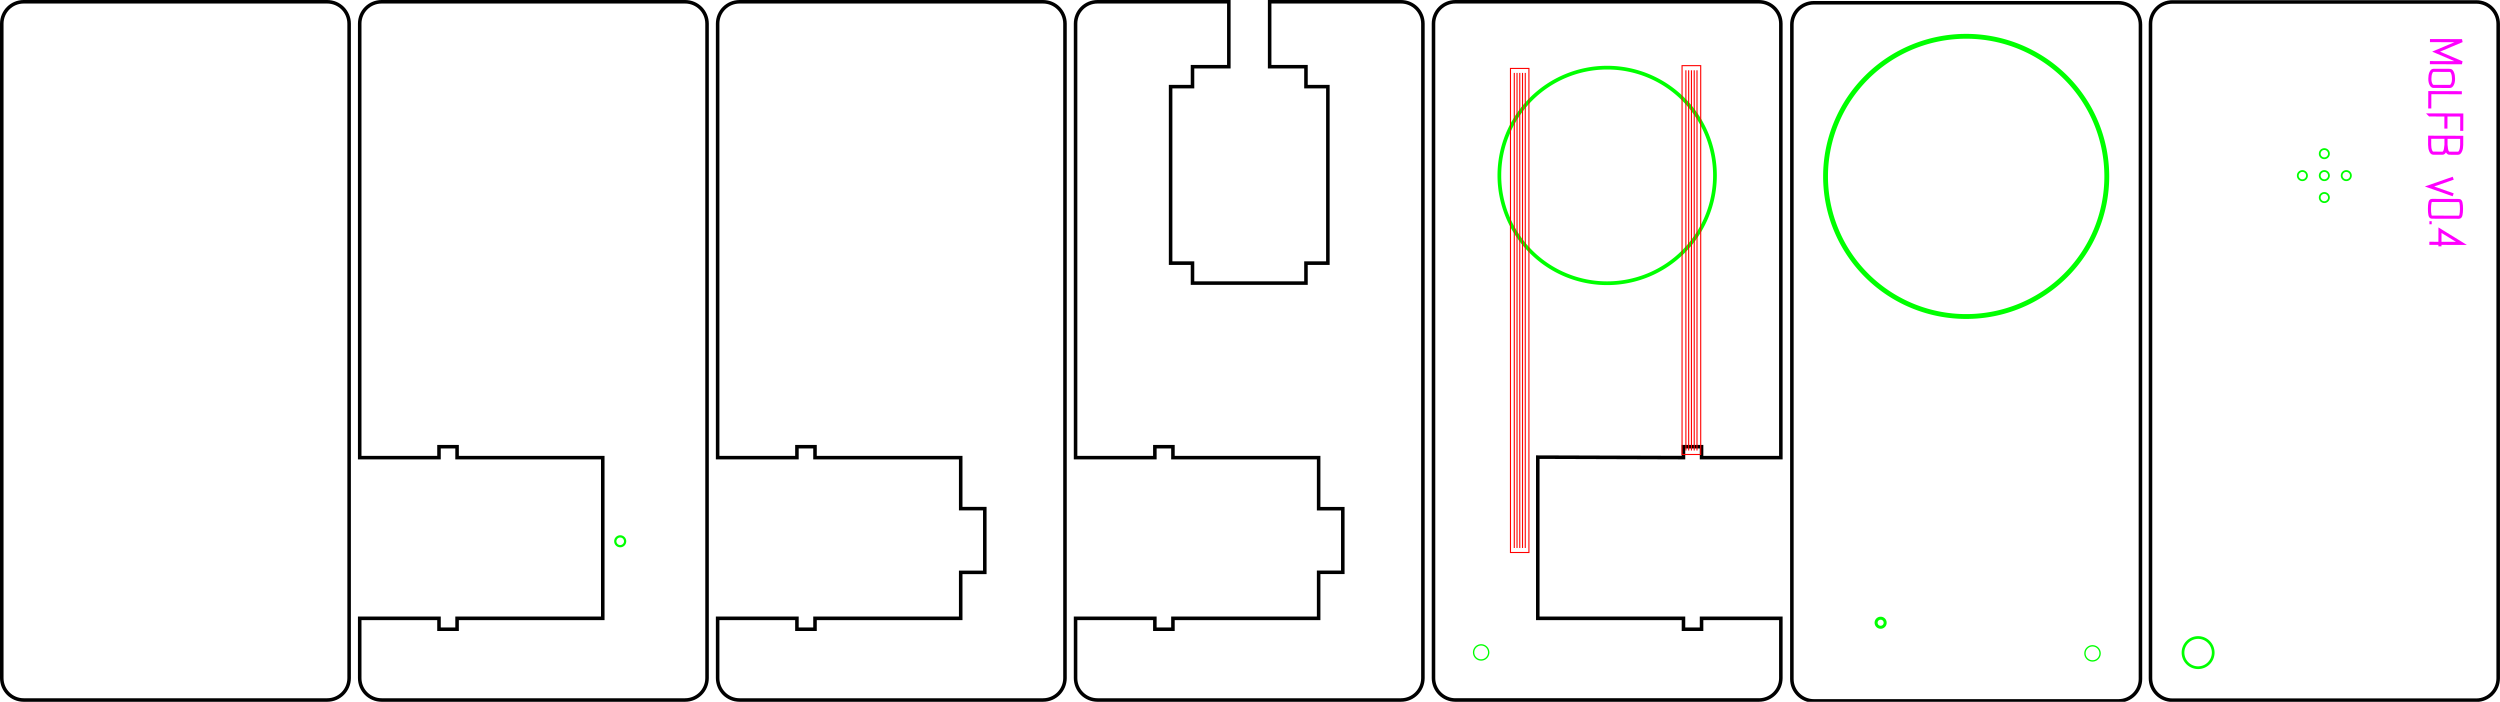 <?xml version="1.0" encoding="UTF-8" standalone="no"?>
<!-- Created with Inkscape (http://www.inkscape.org/) -->

<svg
   xmlns:dc="http://purl.org/dc/elements/1.1/"
   xmlns:cc="http://creativecommons.org/ns#"
   xmlns:rdf="http://www.w3.org/1999/02/22-rdf-syntax-ns#"
   xmlns:svg="http://www.w3.org/2000/svg"
   xmlns="http://www.w3.org/2000/svg"
   xmlns:sodipodi="http://sodipodi.sourceforge.net/DTD/sodipodi-0.dtd"
   xmlns:inkscape="http://www.inkscape.org/namespaces/inkscape"
   width="227.992mm"
   height="64mm"
   viewBox="0 0 807.847 226.773"
   id="svg2"
   version="1.1"
   inkscape:version="0.91 r13725"
   sodipodi:docname="v0.4_moflb_4mm.svg">
  <defs
     id="defs4" />
  <sodipodi:namedview
     id="base"
     pagecolor="#ffffff"
     bordercolor="#666666"
     borderopacity="1.0"
     inkscape:pageopacity="0.0"
     inkscape:pageshadow="2"
     inkscape:zoom="1.1472196"
     inkscape:cx="314.17055"
     inkscape:cy="178.21241"
     inkscape:document-units="mm"
     inkscape:current-layer="layer1"
     showgrid="false"
     inkscape:window-width="1600"
     inkscape:window-height="836"
     inkscape:window-x="0"
     inkscape:window-y="27"
     inkscape:window-maximized="1"
     fit-margin-top="0"
     fit-margin-left="0"
     fit-margin-right="0"
     fit-margin-bottom="0" />
  <g
     inkscape:label="Layer 1"
     inkscape:groupmode="layer"
     id="layer1"
     transform="translate(1.036,-827.82)">
    <g
       id="g4160-1"
       transform="translate(116.376,-2)" />
    <g
       id="g4160-7"
       transform="translate(232.751,-2)" />
    <g
       id="g4160-9"
       transform="matrix(-1,0,0,1,462.507,-1.99)" />
    <path
       style="opacity:1;fill:none;fill-opacity:1;stroke:#000000;stroke-width:1.145;stroke-miterlimit:4;stroke-dasharray:none"
       d="m 237.946,828.395 c -3.926,0 -7.086,3.16 -7.086,7.086 l 0,140.213 25.621,0 0,-3.529 5.842,0 0,3.529 47.082,0 0,16.488 7.785,0 0,20.594 -7.785,0 0,14.851 -47.082,0 0,3.53 -5.842,0 0,-3.53 -25.621,0 0,19.307 c 0,3.926 3.16,7.086 7.086,7.086 l 98.068,0 c 3.926,0 7.086,-3.16 7.086,-7.086 l 0,-211.453 c 0,-3.926 -3.16,-7.086 -7.086,-7.086 z"
       id="rect4155-4"
       inkscape:connector-curvature="0"
       sodipodi:nodetypes="ssccccccccccccccccsssssss" />
    <path
       style="opacity:1;fill:none;fill-opacity:1;stroke:#000000;stroke-width:1.145;stroke-miterlimit:4;stroke-dasharray:none"
       d="m 353.609,828.393 c -3.926,0 -7.088,3.16 -7.088,7.086 l 0,140.215 25.621,0 0,-3.529 5.842,0 0,3.529 47.082,0 0,16.506 7.809,0 0,20.559 -7.809,0 0,14.869 -47.082,0 0,3.53 -5.842,0 0,-3.53 -25.621,0 0,19.305 c 0,3.926 3.162,7.088 7.088,7.088 l 98.066,0 c 3.926,0 7.086,-3.162 7.086,-7.088 l 0,-211.453 c 0,-3.926 -3.16,-7.086 -7.086,-7.086 l -42.439,0 0,20.977 11.736,0 0,6.449 7.078,0 0,57.031 -7.078,0 0,6.449 -36.662,0 0,-6.449 -7.076,0 0,-57.031 7.076,0 0,-6.449 11.738,0 0,-20.977 z"
       id="rect4155-30"
       inkscape:connector-curvature="0"
       sodipodi:nodetypes="ssccccccccccccccccssssssccccccccccccccccs" />
    <g
       id="g4463"
       transform="translate(1.4664971e-5,-6.2868598e-6)">
      <g
         id="g4293">
        <g
           id="g5268"
           transform="matrix(-1.001,0,0,1,1389.258,2.287)">
          <path
             style="opacity:1;fill:none;fill-opacity:1;stroke:#000000;stroke-width:1.145;stroke-miterlimit:4;stroke-dasharray:none"
             d="m 589.538,826.163 98.067,0 c 3.926,0 7.087,3.161 7.087,7.087 l 0,211.453 c 0,3.926 -3.161,7.087 -7.087,7.087 l -98.067,0 c -3.926,0 -7.087,-3.161 -7.087,-7.087 l 0,-211.453 c 0,-3.926 3.161,-7.087 7.087,-7.087 z"
             id="rect4155-75"
             inkscape:connector-curvature="0" />
          <path
             style="opacity:1;fill:none;fill-opacity:1;stroke:#00ff00;stroke-width:0.881;stroke-miterlimit:4;stroke-dasharray:none"
             d="m 684.194,1036.417 a 4.874,4.874 0 0 1 -4.874,4.874 4.874,4.874 0 0 1 -4.874,-4.874 4.874,4.874 0 0 1 4.874,-4.875 4.874,4.874 0 0 1 4.874,4.875 z"
             id="path4152-1"
             inkscape:connector-curvature="0" />
          <path
             inkscape:connector-curvature="0"
             id="path4674-8"
             d="m 647.142,882.285 a 1.484,1.484 0 0 1 -1.484,1.484 1.484,1.484 0 0 1 -1.484,-1.484 1.484,1.484 0 0 1 1.484,-1.484 1.484,1.484 0 0 1 1.484,1.484 z"
             style="opacity:1;fill:none;fill-opacity:1;stroke:#00ff00;stroke-width:0.576;stroke-miterlimit:4;stroke-dasharray:none" />
          <path
             inkscape:connector-curvature="0"
             id="path4674-4-3"
             d="m 632.968,882.283 a 1.484,1.484 0 0 1 -1.484,1.484 1.484,1.484 0 0 1 -1.484,-1.484 1.484,1.484 0 0 1 1.484,-1.484 1.484,1.484 0 0 1 1.484,1.484 z"
             style="opacity:1;fill:none;fill-opacity:1;stroke:#00ff00;stroke-width:0.576;stroke-miterlimit:4;stroke-dasharray:none" />
          <path
             inkscape:connector-curvature="0"
             id="path4674-47-1"
             d="m 640.056,875.197 a 1.484,1.484 0 0 1 -1.484,1.484 1.484,1.484 0 0 1 -1.484,-1.484 1.484,1.484 0 0 1 1.484,-1.484 1.484,1.484 0 0 1 1.484,1.484 z"
             style="opacity:1;fill:none;fill-opacity:1;stroke:#00ff00;stroke-width:0.576;stroke-miterlimit:4;stroke-dasharray:none" />
          <path
             inkscape:connector-curvature="0"
             id="path4674-6-8"
             d="m 640.056,889.37 a 1.484,1.484 0 0 1 -1.484,1.484 1.484,1.484 0 0 1 -1.484,-1.484 1.484,1.484 0 0 1 1.484,-1.484 1.484,1.484 0 0 1 1.484,1.484 z"
             style="opacity:1;fill:none;fill-opacity:1;stroke:#00ff00;stroke-width:0.576;stroke-miterlimit:4;stroke-dasharray:none" />
          <path
             inkscape:connector-curvature="0"
             id="path4674-3-9"
             d="m 640.055,882.283 a 1.484,1.484 0 0 1 -1.484,1.484 1.484,1.484 0 0 1 -1.484,-1.484 1.484,1.484 0 0 1 1.484,-1.484 1.484,1.484 0 0 1 1.484,1.484 z"
             style="opacity:1;fill:none;fill-opacity:1;stroke:#00ff00;stroke-width:0.576;stroke-miterlimit:4;stroke-dasharray:none" />
        </g>
      </g>
      <g
         transform="matrix(-0.003,1,-1,-0.003,0,-0.033)"
         inkscape:transform-center-x="21.880982"
         inkscape:transform-center-y="-27.12009"
         style="font-style:normal;font-weight:normal;font-size:40px;line-height:125%;font-family:sans-serif;letter-spacing:0px;word-spacing:0px;fill:#000000;fill-opacity:1;stroke:#ff00ff;stroke-width:1px;stroke-linecap:butt;stroke-linejoin:miter;stroke-opacity:1"
         id="text4177">
        <path
           d="m 838.608,-786.698 0,-10.35 3.564,8.35 3.561,-8.35 0,10.35 0,-10.35 -3.561,8.35 -3.564,-8.35 z"
           style="font-style:normal;font-variant:normal;font-weight:normal;font-stretch:normal;font-size:15px;font-family:'CNC Vector';-inkscape-font-specification:'CNC Vector';stroke:#ff00ff"
           id="path4182"
           inkscape:connector-curvature="0"
           sodipodi:nodetypes="ccccccccc" />
        <path
           d="m 853.408,-787.853 q 0,0.435 -0.69,0.795 -0.69,0.36 -1.8,0.36 -1.155,0 -1.935,-0.33 -0.765,-0.345 -0.765,-0.825 l 0,-5.34 q 0,-0.48 0.765,-0.81 0.78,-0.345 1.935,-0.345 1.155,0 1.815,0.36 0.675,0.36 0.675,0.795 l 0,5.34 0,-5.34 q 0,-0.435 -0.675,-0.795 -0.66,-0.36 -1.815,-0.36 -1.155,0 -1.935,0.345 -0.765,0.33 -0.765,0.81 l 0,5.34 q 0,0.48 0.765,0.825 0.78,0.33 1.935,0.33 1.11,0 1.8,-0.36 0.69,-0.36 0.69,-0.795 z"
           style="font-style:normal;font-variant:normal;font-weight:normal;font-stretch:normal;font-size:15px;font-family:'CNC Vector';-inkscape-font-specification:'CNC Vector';stroke:#ff00ff"
           id="path4184"
           inkscape:connector-curvature="0" />
        <path
           d="m 855.425,-786.698 0,-10.35 0,10.35 5.115,0 -5.115,0 z"
           style="font-style:normal;font-variant:normal;font-weight:normal;font-stretch:normal;font-size:15px;font-family:'CNC Vector';-inkscape-font-specification:'CNC Vector';stroke:#ff00ff"
           id="path4186"
           inkscape:connector-curvature="0" />
        <path
           d="m 862.632,-786.698 0,-10.35 5.115,0 -5.115,0 0,5.115 4.395,0 -4.395,0 0,5.235 z"
           style="font-style:normal;font-variant:normal;font-weight:normal;font-stretch:normal;font-size:15px;font-family:'CNC Vector';-inkscape-font-specification:'CNC Vector';stroke:#ff00ff"
           id="path4188"
           inkscape:connector-curvature="0" />
        <path
           d="m 869.839,-786.698 0,-5.28 2.445,0 q 1.605,0.12 2.145,0.42 0.555,0.3 0.555,0.69 l 0,3.015 q 0,0.495 -0.795,0.825 -0.78,0.33 -1.905,0.33 l -2.445,0 z m 0,-10.35 0,10.35 2.445,0 q 1.125,0 1.905,-0.33 0.795,-0.33 0.795,-0.825 l 0,-3.015 q 0,-0.39 -0.555,-0.69 -0.54,-0.3 -2.145,-0.42 1.575,-0.105 2.145,-0.405 0.555,-0.315 0.555,-0.705 l 0,-2.805 q 0,-0.465 -0.795,-0.81 -0.795,-0.345 -1.905,-0.345 l -2.445,0 z m 2.445,5.07 -2.445,0 0,-5.07 2.445,0 q 1.11,0 1.905,0.345 0.795,0.345 0.795,0.81 l 0,2.805 q 0,0.39 -0.555,0.705 -0.57,0.3 -2.145,0.405 z"
           style="font-style:normal;font-variant:normal;font-weight:normal;font-stretch:normal;font-size:15px;font-family:'CNC Vector';-inkscape-font-specification:'CNC Vector';stroke:#ff00ff"
           id="path4190"
           inkscape:connector-curvature="0" />
        <path
           d="m 883.052,-794.348 2.7,7.65 2.67,-7.65 -2.67,7.65 -2.7,-7.65 z"
           style="font-style:normal;font-variant:normal;font-weight:normal;font-stretch:normal;font-size:15px;font-family:'CNC Vector';-inkscape-font-specification:'CNC Vector';stroke:#ff00ff"
           id="path4192"
           inkscape:connector-curvature="0" />
        <path
           d="m 890.259,-787.478 q 0,0.48 0.765,0.63 0.78,0.15 1.935,0.15 1.155,0 1.92,-0.15 0.78,-0.15 0.78,-0.63 l 0,-8.775 q 0,-0.48 -0.78,-0.63 -0.765,-0.165 -1.92,-0.165 -1.155,0 -1.935,0.165 -0.765,0.15 -0.765,0.63 l 0,8.775 z m 5.4,0 q 0,0.48 -0.78,0.63 -0.765,0.15 -1.92,0.15 -1.155,0 -1.935,-0.15 -0.765,-0.15 -0.765,-0.63 l 0,-8.775 q 0,-0.48 0.765,-0.63 0.78,-0.165 1.935,-0.165 1.155,0 1.92,0.165 0.78,0.15 0.78,0.63 l 0,8.775 z"
           style="font-style:normal;font-variant:normal;font-weight:normal;font-stretch:normal;font-size:15px;font-family:'CNC Vector';-inkscape-font-specification:'CNC Vector';stroke:#ff00ff"
           id="path4194"
           inkscape:connector-curvature="0" />
        <path
           d="m 897.466,-786.698 0,-0.735 0,0.735 z"
           style="font-style:normal;font-variant:normal;font-weight:normal;font-stretch:normal;font-size:15px;font-family:'CNC Vector';-inkscape-font-specification:'CNC Vector';stroke:#ff00ff"
           id="path4196"
           inkscape:connector-curvature="0" />
        <path
           d="m 904.113,-790.118 0,-6.945 -4.245,6.945 4.245,0 z m 0,0 0,3.42 0,-3.42 -4.245,0 4.245,-6.945 0,6.945 0.975,0 -0.975,0 z"
           style="font-style:normal;font-variant:normal;font-weight:normal;font-stretch:normal;font-size:15px;font-family:'CNC Vector';-inkscape-font-specification:'CNC Vector';stroke:#ff00ff"
           id="path4198"
           inkscape:connector-curvature="0" />
      </g>
    </g>
    <g
       id="g4342"
       transform="translate(-0.291,-2.7819612e-4)">
      <path
         id="rect4155-30-8"
         d="m 567.627,828.393 c 3.926,0 7.088,3.16 7.088,7.086 l 0,140.215 -25.621,0 0,-3.529 -5.842,-1.6e-4 0,3.529 -47.079,-0.154 0,52.088 47.079,0 0,3.53 5.842,-3e-4 0,-3.53 25.621,0 0,19.305 c 0,3.926 -3.162,7.088 -7.088,7.088 l -98.067,0 c -3.926,0 -7.086,-3.162 -7.086,-7.088 l 0,-211.453 c 0,-3.926 3.16,-7.086 7.086,-7.086 z"
         style="opacity:1;fill:none;fill-opacity:1;stroke:#000000;stroke-width:1.145;stroke-miterlimit:4;stroke-dasharray:none"
         inkscape:connector-curvature="0"
         sodipodi:nodetypes="ssccccccccccccsssssss" />
      <path
         style="opacity:1;fill:none;fill-opacity:1;stroke:#00ff00;stroke-width:1.203;stroke-miterlimit:4;stroke-dasharray:none"
         d="m 483.759,884.513 a 34.832,34.832 0 0 0 34.832,34.832 34.832,34.832 0 0 0 34.832,-34.832 34.832,34.832 0 0 0 -34.832,-34.832 34.832,34.832 0 0 0 -34.832,34.832 z"
         id="path4134-9-4"
         inkscape:connector-curvature="0" />
      <path
         style="opacity:1;fill:none;fill-opacity:1;stroke:#00ff00;stroke-width:0.437;stroke-miterlimit:4;stroke-dasharray:none"
         d="m 475.436,1038.645 a 2.437,2.439 0 0 0 2.437,2.439 2.437,2.439 0 0 0 2.437,-2.439 2.437,2.439 0 0 0 -2.437,-2.439 2.437,2.439 0 0 0 -2.437,2.439 z"
         id="path4150-98-8-2"
         inkscape:connector-curvature="0" />
      <g
         id="g4249">
        <path
           inkscape:connector-curvature="0"
           id="rect4158-8-3-9"
           d="m 493.308,849.935 -5.962,0 0,156.423 5.962,0 z"
           style="opacity:1;fill:none;fill-opacity:1;stroke:#ff0000;stroke-width:0.354;stroke-miterlimit:4;stroke-dasharray:none"
           sodipodi:nodetypes="ccccc" />
        <path
           style="fill:none;fill-rule:evenodd;stroke:#ff0000;stroke-width:0.352;stroke-linecap:butt;stroke-linejoin:miter;stroke-opacity:1"
           d="m 488.578,851.379 0,153.516"
           id="path4274-2"
           inkscape:connector-curvature="0"
           sodipodi:nodetypes="cc" />
        <path
           style="fill:none;fill-rule:evenodd;stroke:#ff0000;stroke-width:0.352;stroke-linecap:butt;stroke-linejoin:miter;stroke-opacity:1"
           d="m 489.465,851.379 0,153.516"
           id="path4274-6-7"
           inkscape:connector-curvature="0"
           sodipodi:nodetypes="cc" />
        <path
           style="fill:none;fill-rule:evenodd;stroke:#ff0000;stroke-width:0.352;stroke-linecap:butt;stroke-linejoin:miter;stroke-opacity:1"
           d="m 490.353,851.379 0,153.516"
           id="path4274-7-0"
           inkscape:connector-curvature="0"
           sodipodi:nodetypes="cc" />
        <path
           style="fill:none;fill-rule:evenodd;stroke:#ff0000;stroke-width:0.352;stroke-linecap:butt;stroke-linejoin:miter;stroke-opacity:1"
           d="m 491.24,851.379 0,153.516"
           id="path4274-5-9"
           inkscape:connector-curvature="0"
           sodipodi:nodetypes="cc" />
        <path
           style="fill:none;fill-rule:evenodd;stroke:#ff0000;stroke-width:0.352;stroke-linecap:butt;stroke-linejoin:miter;stroke-opacity:1"
           d="m 492.127,851.379 0,153.516"
           id="path4274-3-3"
           inkscape:connector-curvature="0"
           sodipodi:nodetypes="cc" />
      </g>
      <g
         id="g4257">
        <path
           inkscape:connector-curvature="0"
           id="rect4158-8-3-9-6"
           d="m 548.819,849.035 -6.026,0 0,125.651 6.026,0 z"
           style="opacity:1;fill:none;fill-opacity:1;stroke:#ff0000;stroke-width:0.354;stroke-miterlimit:4;stroke-dasharray:none"
           sodipodi:nodetypes="ccccc" />
        <path
           style="fill:none;fill-rule:evenodd;stroke:#ff0000;stroke-width:0.353;stroke-linecap:butt;stroke-linejoin:miter;stroke-opacity:1"
           d="m 544.032,850.536 0,122.867"
           id="path4274-2-6"
           inkscape:connector-curvature="0"
           sodipodi:nodetypes="cc" />
        <path
           style="fill:none;fill-rule:evenodd;stroke:#ff0000;stroke-width:0.353;stroke-linecap:butt;stroke-linejoin:miter;stroke-opacity:1"
           d="m 544.929,850.536 0,122.868"
           id="path4274-6-7-1"
           inkscape:connector-curvature="0"
           sodipodi:nodetypes="cc" />
        <path
           style="fill:none;fill-rule:evenodd;stroke:#ff0000;stroke-width:0.353;stroke-linecap:butt;stroke-linejoin:miter;stroke-opacity:1"
           d="m 545.825,850.536 0,122.868"
           id="path4274-7-0-8"
           inkscape:connector-curvature="0"
           sodipodi:nodetypes="cc" />
        <path
           style="fill:none;fill-rule:evenodd;stroke:#ff0000;stroke-width:0.353;stroke-linecap:butt;stroke-linejoin:miter;stroke-opacity:1"
           d="m 546.722,850.536 0,122.868"
           id="path4274-5-9-7"
           inkscape:connector-curvature="0"
           sodipodi:nodetypes="cc" />
        <path
           style="fill:none;fill-rule:evenodd;stroke:#ff0000;stroke-width:0.353;stroke-linecap:butt;stroke-linejoin:miter;stroke-opacity:1"
           d="m 547.619,850.536 0,122.868"
           id="path4274-3-3-9"
           inkscape:connector-curvature="0"
           sodipodi:nodetypes="cc" />
      </g>
    </g>
    <path
       inkscape:connector-curvature="0"
       id="rect4155-2"
       d="m 6.623,828.393 98.067,0 c 3.926,0 7.087,3.161 7.087,7.087 l 0,211.453 c 0,3.926 -3.161,7.087 -7.087,7.087 l -98.067,0 c -3.926,0 -7.087,-3.161 -7.087,-7.087 l 0,-211.453 c 0,-3.926 3.161,-7.087 7.087,-7.087 z"
       style="opacity:1;fill:none;fill-opacity:1;stroke:#000000;stroke-width:1.145;stroke-miterlimit:4;stroke-dasharray:none" />
    <g
       id="g4513">
      <path
         sodipodi:nodetypes="ssccccccccccccsssssss"
         inkscape:connector-curvature="0"
         id="rect4155-30-1"
         d="m 122.286,828.393 c -3.926,0 -7.088,3.16 -7.088,7.086 l 0,140.215 25.621,0 0,-3.529 5.842,0 0,3.529 47.08,0 0,51.934 -47.08,0 0,3.53 -5.842,0 0,-3.53 -25.621,0 0,19.305 c 0,3.926 3.162,7.088 7.088,7.088 l 98.066,0 c 3.926,0 7.086,-3.162 7.086,-7.088 l 0,-211.453 c 0,-3.926 -3.16,-7.086 -7.086,-7.086 z"
         style="opacity:1;fill:none;fill-opacity:1;stroke:#000000;stroke-width:1.145;stroke-miterlimit:4;stroke-dasharray:none" />
      <path
         id="path4335"
         d="m 200.963,1002.729 a 1.585,1.585 0 0 1 -1.585,1.585 1.585,1.585 0 0 1 -1.585,-1.585 1.585,1.585 0 0 1 1.585,-1.585 1.585,1.585 0 0 1 1.585,1.585 z"
         style="opacity:1;fill:none;fill-opacity:1;stroke:#00ff00;stroke-width:0.727;stroke-miterlimit:4;stroke-dasharray:none"
         inkscape:connector-curvature="0" />
    </g>
    <g
       id="g4447"
       transform="matrix(-1.001,0,0,1,1270.019,0.502)">
      <g
         id="g4449"
         transform="translate(0.872,-0.436)">
        <g
           transform="matrix(-1.001,0,0,1,1172.292,1.208)"
           id="g4451">
          <path
             inkscape:connector-curvature="0"
             id="path4453"
             d="m 580.738,1037.676 a 2.439,2.439 0 0 1 -2.439,2.439 2.439,2.439 0 0 1 -2.439,-2.439 2.439,2.439 0 0 1 2.439,-2.439 2.439,2.439 0 0 1 2.439,2.439 z"
             style="opacity:1;fill:none;fill-opacity:1;stroke:#00ff00;stroke-width:0.437;stroke-miterlimit:4;stroke-dasharray:none" />
          <g
             id="g4455"
             transform="translate(15.989,0)">
            <path
               style="opacity:1;fill:none;fill-opacity:1;stroke:#00ff00;stroke-width:1.565;stroke-miterlimit:4;stroke-dasharray:none"
               d="m 566.915,883.55 a 45.349,45.274 0 0 1 -45.349,45.274 45.349,45.274 0 0 1 -45.349,-45.274 45.349,45.274 0 0 1 45.349,-45.274 45.349,45.274 0 0 1 45.349,45.274 z"
               id="path4457"
               inkscape:connector-curvature="0" />
            <path
               sodipodi:nodetypes="sssssssss"
               id="path4459"
               d="m 472.453,827.438 c -3.932,0 -7.099,3.16 -7.099,7.085 l 0,211.423 c 0,3.925 3.167,7.087 7.099,7.087 l 98.219,0 c 3.932,0 7.097,-3.162 7.097,-7.087 l 0,-211.423 c 0,-3.925 -3.165,-7.085 -7.097,-7.085 z"
               style="opacity:1;fill:none;fill-opacity:1;stroke:#000000;stroke-width:1.146;stroke-miterlimit:4;stroke-dasharray:none"
               inkscape:connector-curvature="0" />
          </g>
        </g>
      </g>
      <path
         style="opacity:1;fill:none;fill-opacity:1;stroke:#00ff00;stroke-width:0.969;stroke-miterlimit:4;stroke-dasharray:none"
         d="m 664.148,1028.55 a 1.462,1.464 0 0 1 -1.462,1.464 1.462,1.464 0 0 1 -1.462,-1.464 1.462,1.464 0 0 1 1.462,-1.464 1.462,1.464 0 0 1 1.462,1.464 z"
         id="path4461"
         inkscape:connector-curvature="0" />
    </g>
  </g>
</svg>
